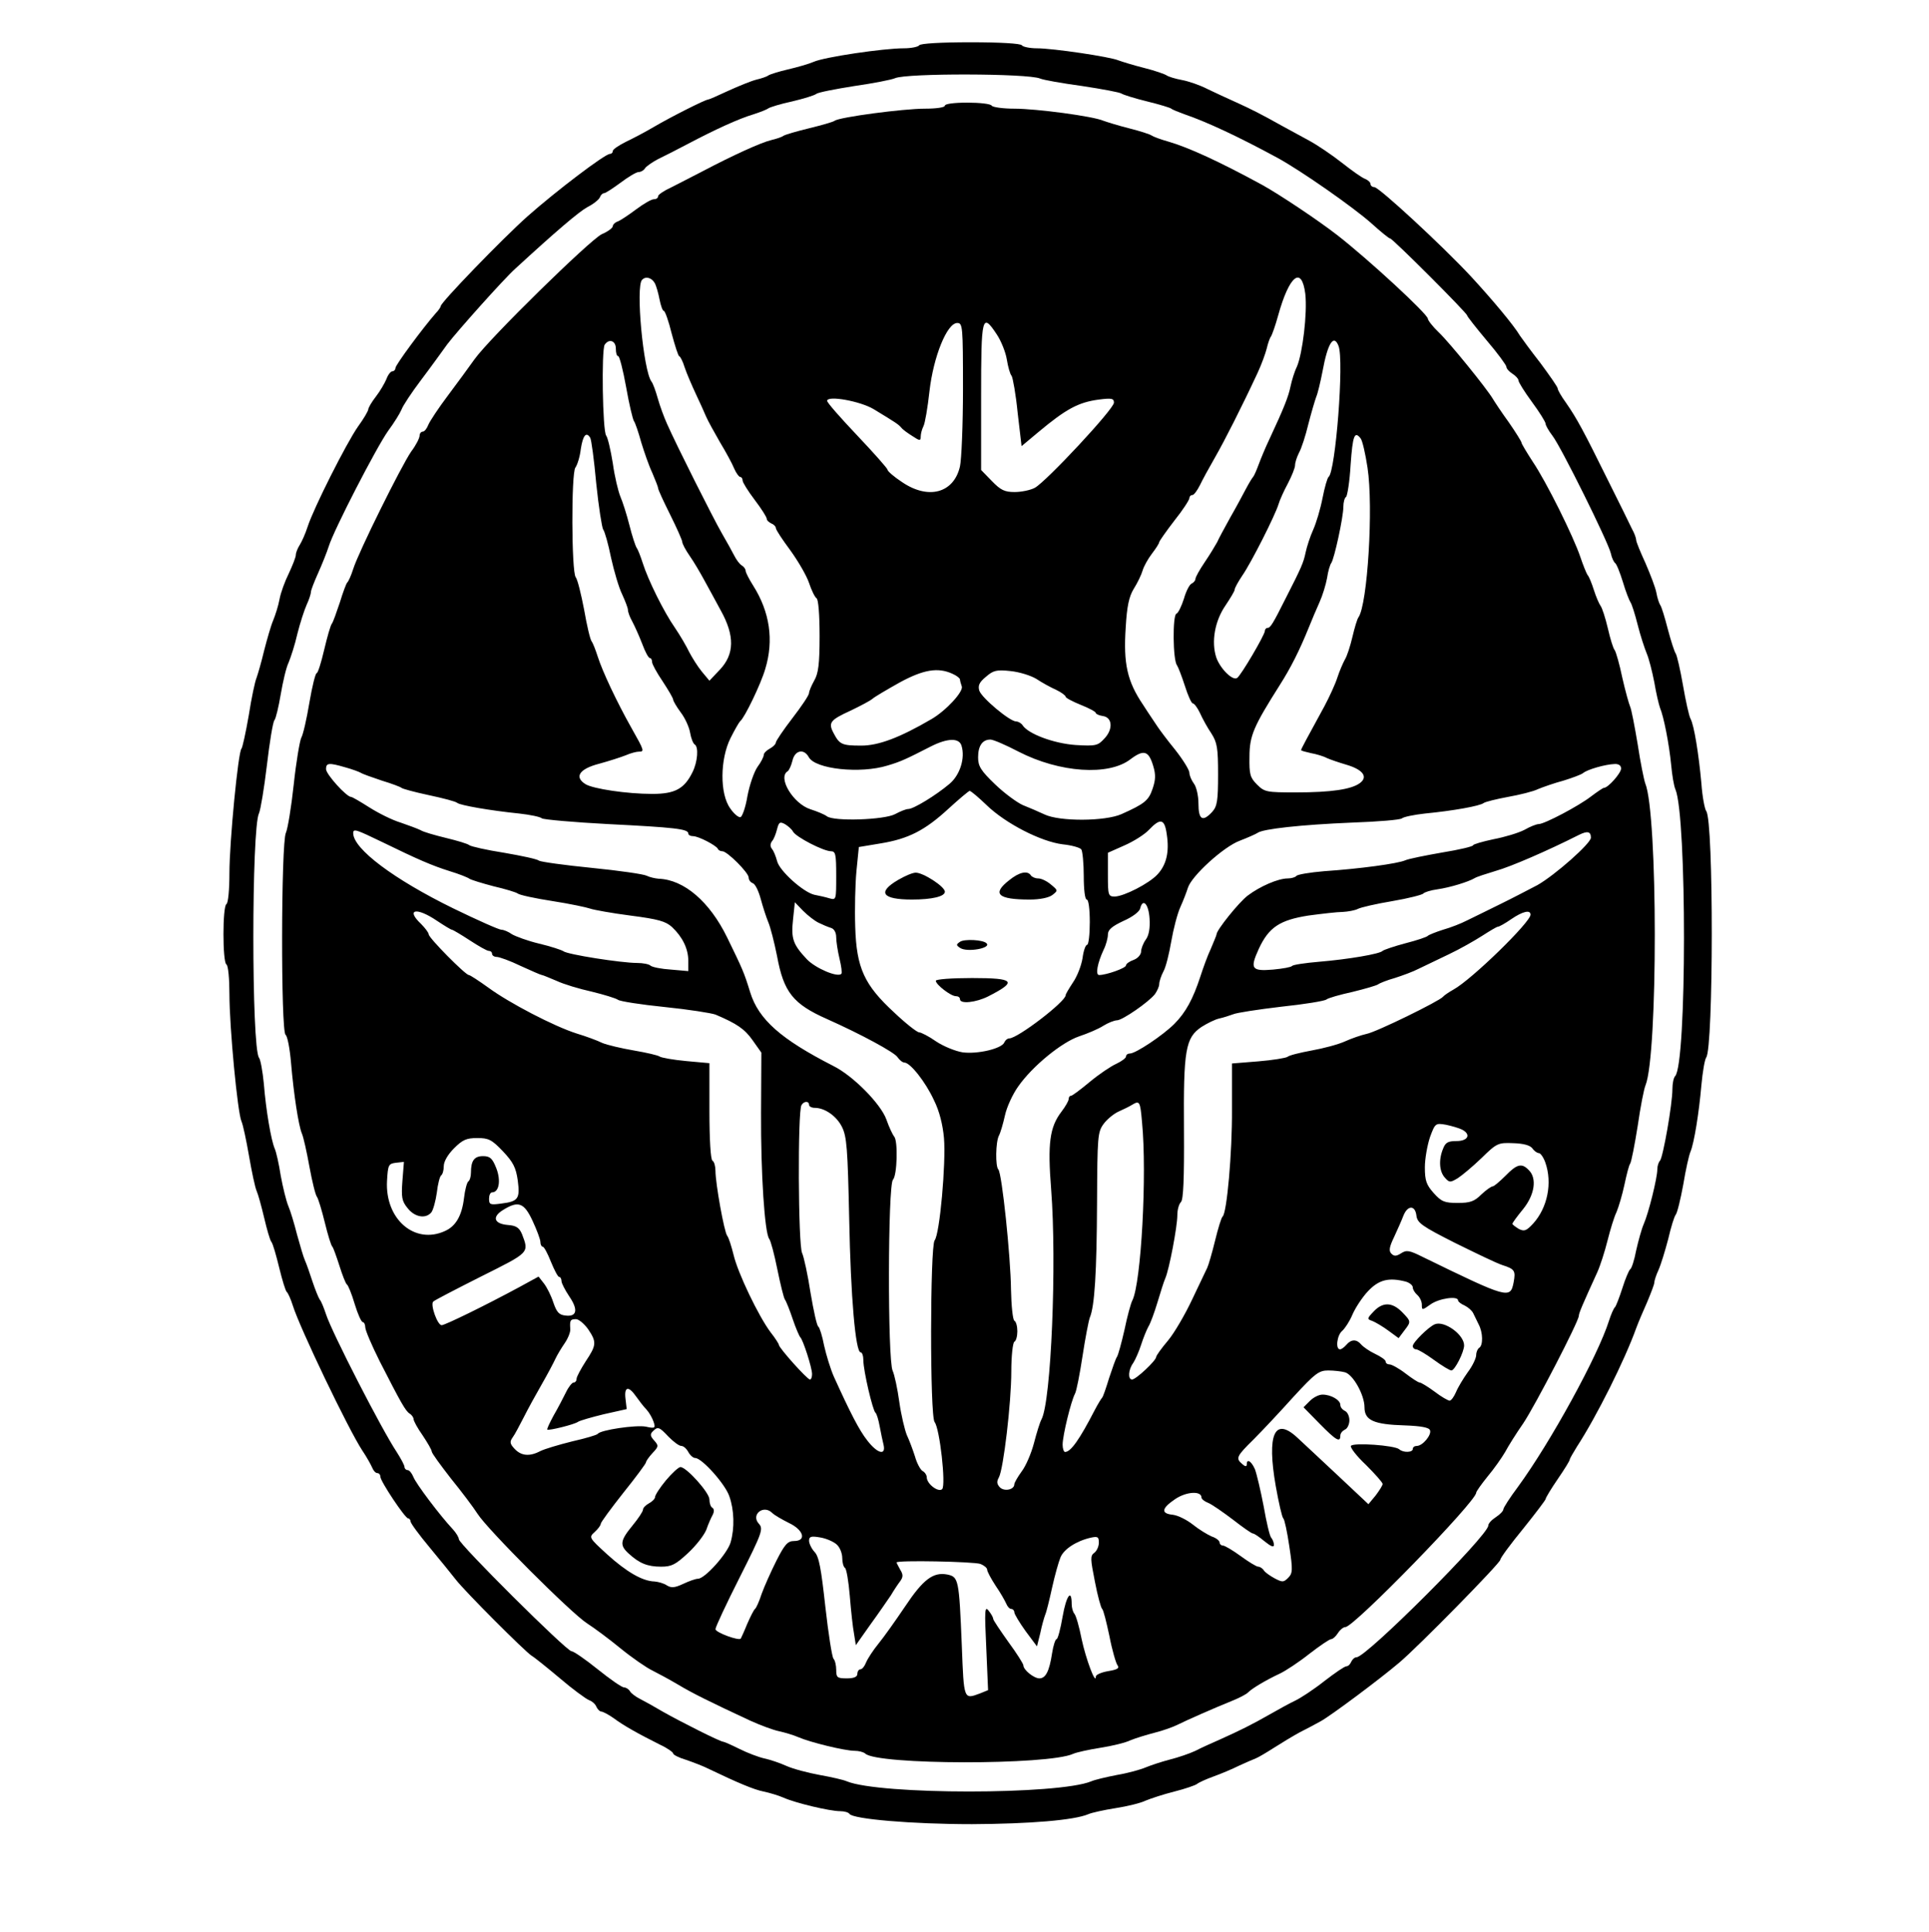 <?xml version="1.0" standalone="no"?>
<!DOCTYPE svg PUBLIC "-//W3C//DTD SVG 20010904//EN"
 "http://www.w3.org/TR/2001/REC-SVG-20010904/DTD/svg10.dtd">
<svg version="1.0" xmlns="http://www.w3.org/2000/svg"
 width="639pt" height="640pt" viewBox="0 0 639 640"
 preserveAspectRatio="xMidYMid meet">

<g transform="translate(0,640) scale(0.1,-0.1)"
fill="#000000" stroke="none">
<path d="M3045 6250 c-3 -5 -26 -10 -51 -10 -67 0 -264 -29 -299 -45 -16 -7
-55 -18 -85 -25 -30 -7 -59 -16 -65 -20 -5 -4 -23 -10 -40 -14 -16 -4 -58 -21
-93 -37 -34 -16 -64 -29 -67 -29 -9 0 -124 -58 -180 -91 -27 -16 -69 -38 -92
-49 -24 -12 -43 -25 -43 -30 0 -6 -5 -10 -10 -10 -16 0 -177 -122 -273 -207
-84 -75 -287 -285 -287 -297 0 -3 -7 -14 -16 -23 -43 -49 -134 -172 -134 -182
0 -6 -5 -11 -10 -11 -6 0 -15 -12 -20 -26 -6 -14 -21 -40 -35 -58 -14 -18 -25
-37 -25 -42 0 -5 -15 -31 -34 -57 -38 -54 -147 -270 -167 -332 -7 -22 -19 -49
-26 -60 -7 -11 -13 -26 -13 -33 0 -8 -11 -35 -23 -61 -13 -26 -27 -64 -31 -86
-4 -22 -14 -53 -21 -70 -7 -16 -20 -61 -30 -100 -9 -38 -21 -79 -25 -90 -5
-11 -17 -67 -26 -125 -10 -58 -21 -107 -24 -110 -11 -9 -40 -310 -40 -412 0
-54 -4 -100 -10 -103 -13 -8 -13 -192 0 -200 6 -3 10 -48 10 -98 0 -110 27
-394 40 -422 5 -11 16 -63 25 -115 9 -52 20 -104 25 -115 5 -11 16 -51 25 -89
9 -38 19 -74 24 -80 5 -6 16 -45 26 -86 10 -41 21 -77 25 -80 4 -3 13 -23 20
-45 23 -74 184 -410 230 -480 15 -22 29 -48 33 -57 4 -10 11 -18 17 -18 5 0
10 -5 10 -12 0 -15 82 -138 92 -138 4 0 8 -5 8 -10 0 -6 28 -44 63 -86 34 -41
73 -89 87 -107 31 -40 229 -238 251 -252 9 -5 51 -39 94 -75 42 -36 86 -68 96
-72 11 -4 22 -14 25 -23 4 -8 11 -15 16 -15 5 0 24 -10 41 -22 32 -24 80 -51
154 -88 24 -11 43 -25 43 -29 0 -4 19 -14 43 -21 23 -8 58 -21 77 -31 92 -44
148 -68 180 -74 19 -4 49 -13 65 -20 40 -18 154 -45 188 -45 14 0 28 -4 31 -9
11 -17 206 -34 406 -34 191 1 338 13 385 33 11 5 52 14 90 20 39 6 84 17 100
25 17 7 59 21 95 30 36 9 70 21 75 25 6 5 30 16 55 25 25 9 63 25 85 36 22 10
47 21 55 24 8 3 35 19 60 35 25 16 63 39 85 51 22 11 54 28 70 37 33 18 194
138 260 194 61 51 335 330 335 341 0 6 34 52 75 102 41 51 75 96 75 99 0 4 18
34 40 66 22 32 40 61 40 65 0 3 11 22 24 43 65 100 158 286 196 392 7 19 24
59 37 88 12 29 23 57 23 63 0 6 6 25 14 42 8 18 22 64 32 102 9 39 20 75 25
81 5 6 16 51 25 100 8 49 19 98 24 109 12 29 28 128 36 220 4 44 11 85 16 92
24 31 25 785 0 816 -5 7 -13 48 -16 92 -9 98 -24 192 -36 214 -5 9 -16 59 -25
111 -9 52 -20 99 -24 105 -4 5 -16 42 -26 80 -10 39 -21 75 -25 80 -4 6 -10
24 -13 41 -3 17 -20 61 -36 98 -17 37 -31 71 -31 77 0 6 -6 23 -14 37 -7 15
-43 88 -80 162 -80 162 -102 203 -138 255 -16 22 -28 43 -28 48 0 5 -26 42
-57 84 -32 41 -62 82 -68 91 -20 34 -91 119 -163 197 -96 103 -303 294 -319
295 -7 0 -13 5 -13 10 0 6 -8 13 -17 17 -10 3 -45 28 -78 54 -33 26 -82 59
-108 73 -26 14 -66 36 -90 49 -68 38 -99 54 -152 78 -27 12 -70 32 -95 44 -25
13 -63 26 -85 30 -22 4 -44 11 -50 15 -5 4 -39 16 -75 25 -36 9 -74 21 -85 25
-28 12 -217 40 -270 40 -24 0 -47 5 -50 10 -4 6 -72 10 -170 10 -98 0 -166 -4
-170 -10z m400 -110 c11 -5 74 -16 140 -25 66 -10 125 -21 130 -25 6 -4 44
-16 85 -26 41 -10 77 -21 80 -24 3 -3 23 -11 45 -19 73 -25 178 -74 307 -144
77 -42 249 -162 310 -216 31 -28 59 -51 63 -51 8 0 255 -247 255 -255 0 -3 29
-40 65 -83 36 -42 65 -82 65 -87 0 -6 9 -16 20 -23 11 -7 20 -17 20 -22 0 -6
20 -38 45 -72 25 -34 45 -66 45 -72 0 -5 10 -23 23 -40 29 -38 184 -351 193
-389 3 -15 10 -29 14 -32 5 -3 16 -31 26 -63 9 -31 21 -61 25 -67 4 -5 15 -39
24 -75 9 -36 23 -78 30 -95 7 -16 18 -59 25 -95 6 -36 15 -74 19 -85 12 -28
30 -118 37 -190 3 -33 9 -69 14 -80 38 -89 38 -910 -1 -950 -5 -5 -9 -24 -9
-43 0 -50 -31 -225 -41 -237 -5 -5 -9 -18 -9 -29 0 -28 -29 -145 -45 -181 -7
-16 -18 -56 -25 -87 -6 -32 -15 -60 -20 -63 -4 -3 -16 -31 -26 -63 -10 -31
-21 -59 -24 -62 -4 -3 -13 -23 -20 -45 -36 -115 -193 -402 -302 -551 -27 -36
-48 -69 -48 -74 0 -5 -11 -17 -25 -26 -14 -9 -25 -21 -25 -28 0 -32 -403 -435
-436 -436 -7 0 -14 -7 -18 -15 -3 -8 -10 -15 -16 -15 -6 0 -38 -22 -73 -49
-34 -27 -78 -56 -97 -65 -19 -9 -57 -30 -85 -46 -56 -32 -98 -53 -165 -83 -25
-11 -61 -27 -80 -37 -19 -9 -57 -22 -85 -29 -27 -7 -63 -19 -80 -26 -16 -7
-59 -19 -95 -25 -36 -7 -74 -16 -85 -21 -108 -45 -701 -45 -810 0 -11 5 -51
14 -90 21 -38 7 -88 20 -110 30 -22 10 -55 21 -74 25 -18 4 -55 18 -81 31 -26
13 -51 24 -54 24 -10 0 -141 66 -201 100 -27 16 -61 35 -75 42 -14 7 -29 18
-33 25 -4 7 -13 13 -20 13 -7 0 -46 27 -87 60 -41 33 -80 60 -87 60 -16 0
-373 355 -373 371 0 6 -9 21 -20 33 -43 46 -123 152 -131 174 -5 12 -13 22
-19 22 -5 0 -10 5 -10 10 0 6 -12 28 -26 50 -50 75 -215 397 -234 456 -7 21
-16 44 -21 49 -4 6 -15 33 -24 60 -9 28 -20 59 -25 70 -5 11 -16 49 -26 85 -9
36 -22 79 -29 95 -7 17 -18 62 -25 100 -6 39 -15 79 -20 90 -12 28 -29 127
-36 215 -4 41 -11 80 -16 86 -25 33 -25 762 0 810 5 11 17 82 26 158 9 77 20
144 25 150 5 6 14 45 21 86 7 41 18 89 26 105 7 17 21 59 29 95 9 36 23 79 31
97 8 17 14 36 14 42 0 6 11 34 24 63 13 29 29 69 35 88 17 55 159 330 197 383
20 27 39 58 44 70 4 12 33 56 64 97 31 41 70 95 88 120 31 41 187 216 225 250
136 125 210 188 239 204 20 10 38 25 41 32 3 8 9 14 14 14 5 0 29 16 55 35 25
19 52 35 59 35 8 0 18 6 22 13 4 6 24 20 43 30 19 9 64 32 100 51 91 48 168
83 215 97 22 7 45 16 50 20 6 4 41 15 79 23 38 9 74 20 80 25 6 5 63 16 126
26 63 9 124 21 135 26 38 17 439 16 480 -1z"/>
<path d="M3130 6050 c0 -6 -29 -10 -66 -10 -72 0 -283 -28 -299 -40 -5 -4 -44
-15 -85 -25 -41 -10 -79 -21 -85 -25 -5 -4 -23 -10 -40 -14 -34 -8 -128 -51
-225 -102 -36 -19 -84 -43 -107 -55 -24 -11 -43 -24 -43 -29 0 -6 -6 -10 -14
-10 -8 0 -34 -15 -58 -33 -24 -18 -51 -36 -60 -40 -10 -3 -18 -11 -18 -16 0
-6 -16 -18 -37 -27 -40 -20 -370 -343 -421 -414 -18 -25 -57 -79 -88 -120 -31
-41 -60 -85 -65 -97 -5 -13 -13 -23 -19 -23 -5 0 -10 -6 -10 -13 0 -8 -12 -32
-28 -53 -33 -48 -175 -334 -192 -389 -7 -22 -16 -42 -20 -45 -3 -3 -14 -32
-24 -65 -11 -33 -22 -64 -26 -70 -5 -5 -16 -45 -26 -87 -10 -43 -21 -78 -25
-78 -4 0 -15 -44 -24 -97 -9 -54 -21 -107 -27 -117 -5 -10 -17 -80 -25 -155
-8 -75 -20 -147 -26 -160 -16 -32 -17 -659 -1 -669 6 -4 14 -45 18 -92 9 -106
25 -209 36 -235 5 -11 16 -60 25 -110 9 -49 20 -94 25 -100 4 -5 16 -44 26
-85 10 -41 21 -77 25 -80 3 -3 13 -31 23 -62 10 -32 21 -60 25 -63 4 -2 16
-31 26 -65 10 -33 22 -60 27 -60 4 0 8 -8 8 -17 0 -10 22 -61 48 -113 69 -135
85 -164 99 -173 7 -4 13 -13 13 -18 0 -6 13 -30 30 -54 16 -24 30 -48 30 -53
0 -6 29 -45 63 -89 35 -43 75 -96 89 -118 33 -52 311 -330 363 -363 22 -14 72
-51 111 -83 38 -31 86 -64 105 -73 18 -9 57 -30 84 -46 48 -29 109 -59 240
-120 33 -15 76 -31 95 -35 19 -4 49 -13 65 -20 39 -17 154 -45 186 -45 14 0
29 -4 35 -9 38 -38 606 -39 689 -1 11 5 52 14 90 20 39 6 84 17 100 25 17 7
53 18 80 25 28 7 61 19 75 26 32 16 123 56 180 79 25 10 50 23 55 29 13 13 58
40 105 62 19 9 63 38 97 65 35 27 67 49 73 49 5 0 15 9 22 20 7 11 18 20 25
20 28 0 433 416 433 445 0 4 17 28 38 54 21 25 47 62 58 81 10 19 37 62 60 95
39 58 184 338 184 356 0 9 14 41 61 144 10 22 25 69 34 105 9 36 22 79 30 95
7 17 19 57 26 90 7 33 15 65 19 70 4 6 15 62 25 125 9 63 21 124 26 135 41
101 41 899 -1 1000 -4 11 -16 69 -25 129 -10 60 -21 117 -25 125 -4 9 -16 52
-26 96 -9 44 -21 85 -25 91 -5 5 -15 38 -23 73 -8 34 -19 68 -24 74 -5 7 -15
30 -22 52 -7 22 -16 45 -21 50 -4 6 -15 33 -24 60 -23 68 -112 248 -158 316
-20 31 -37 59 -37 63 0 3 -19 34 -42 67 -24 33 -47 68 -53 78 -20 34 -144 187
-179 220 -20 19 -36 40 -36 45 0 15 -196 196 -300 277 -63 49 -192 135 -248
166 -143 78 -246 125 -312 144 -25 7 -49 16 -55 20 -5 4 -39 15 -75 24 -36 9
-74 21 -85 25 -34 15 -222 40 -295 40 -38 0 -72 5 -75 10 -3 6 -40 10 -81 10
-43 0 -74 -4 -74 -10z m-961 -588 c5 -9 12 -34 16 -55 4 -20 10 -37 14 -37 4
0 16 -34 26 -75 11 -41 22 -75 25 -75 3 0 12 -17 18 -37 7 -21 24 -60 37 -88
13 -27 28 -61 34 -75 6 -14 27 -52 46 -85 20 -33 41 -72 47 -87 7 -16 16 -28
20 -28 4 0 8 -5 8 -12 0 -6 18 -35 40 -64 22 -29 40 -57 40 -63 0 -5 7 -11 15
-15 8 -3 15 -10 15 -15 0 -6 22 -39 48 -74 26 -36 54 -84 62 -108 8 -24 19
-47 25 -51 6 -4 10 -54 10 -125 0 -93 -4 -124 -18 -148 -9 -16 -17 -35 -17
-41 0 -7 -25 -44 -55 -83 -30 -39 -55 -76 -55 -81 0 -5 -9 -14 -20 -20 -11 -6
-20 -15 -20 -21 0 -6 -9 -24 -21 -40 -11 -16 -26 -59 -33 -96 -6 -37 -17 -68
-23 -70 -6 -2 -22 11 -34 29 -35 48 -34 163 1 233 14 28 28 52 32 56 14 10 69
124 83 173 29 95 15 189 -40 276 -14 22 -25 44 -25 49 0 6 -6 14 -13 18 -7 4
-18 19 -25 33 -7 14 -25 46 -40 72 -29 50 -152 295 -182 363 -10 22 -24 60
-31 85 -7 25 -16 50 -21 56 -27 36 -53 316 -31 337 12 13 32 7 42 -11z m2155
-36 c7 -63 -9 -197 -28 -241 -8 -16 -17 -46 -21 -65 -7 -34 -21 -70 -70 -175
-13 -27 -29 -66 -36 -85 -7 -19 -15 -37 -18 -40 -3 -3 -14 -21 -24 -40 -10
-19 -33 -62 -52 -95 -18 -33 -38 -69 -43 -81 -6 -11 -24 -41 -41 -66 -17 -25
-31 -50 -31 -56 0 -5 -6 -12 -12 -15 -7 -2 -19 -25 -26 -50 -8 -25 -19 -48
-25 -50 -13 -4 -12 -154 2 -171 4 -6 16 -37 26 -68 10 -32 22 -58 26 -58 5 0
16 -15 24 -32 8 -18 25 -49 38 -68 19 -30 22 -48 22 -136 0 -86 -3 -105 -19
-123 -32 -35 -46 -27 -46 27 0 26 -7 56 -15 66 -8 11 -15 27 -15 36 0 9 -21
43 -47 76 -27 33 -52 67 -58 76 -5 8 -28 41 -49 74 -52 77 -65 136 -57 255 4
71 11 103 27 129 12 19 25 46 29 60 4 14 18 39 31 56 13 17 24 34 24 38 0 3
23 36 50 71 28 35 50 69 50 75 0 5 4 10 10 10 5 0 16 15 25 33 8 17 31 59 50
92 32 56 87 164 141 280 13 28 26 64 30 80 4 17 10 35 14 40 4 6 15 37 24 70
37 133 78 166 90 71z m-1134 -313 c0 -120 -5 -236 -10 -258 -20 -88 -104 -112
-192 -52 -26 17 -48 36 -48 41 0 4 -45 55 -100 113 -55 58 -100 109 -100 115
0 19 111 -1 155 -28 74 -45 80 -49 90 -60 5 -7 22 -19 38 -29 24 -16 27 -16
27 -1 0 9 4 24 9 34 5 9 14 61 20 116 13 114 58 226 92 226 18 0 19 -11 19
-217z m112 179 c14 -21 29 -58 33 -82 4 -25 11 -50 16 -55 4 -6 14 -61 20
-122 l13 -111 55 46 c92 77 133 99 199 108 45 6 52 4 52 -10 0 -21 -224 -261
-262 -282 -15 -8 -45 -14 -67 -14 -33 0 -46 6 -76 37 l-35 36 0 244 c0 266 3
279 52 205z m-1262 -47 c0 -14 3 -25 8 -25 4 0 16 -46 26 -102 10 -57 22 -107
26 -113 4 -5 15 -37 24 -70 10 -33 26 -79 37 -102 10 -24 19 -46 19 -50 0 -5
18 -44 40 -88 22 -44 40 -85 40 -90 0 -6 11 -27 25 -47 14 -20 35 -56 48 -80
13 -24 38 -69 55 -101 46 -83 45 -144 -3 -195 l-35 -37 -25 30 c-14 17 -32 46
-42 65 -9 19 -30 55 -47 80 -37 53 -89 158 -107 215 -7 22 -16 45 -20 50 -4 6
-15 39 -24 75 -9 36 -23 79 -30 95 -7 17 -19 66 -25 110 -7 44 -17 86 -22 92
-12 15 -16 283 -5 301 14 21 37 14 37 -13z m2394 9 c19 -48 -10 -418 -33 -434
-4 -3 -13 -34 -20 -70 -7 -36 -21 -83 -31 -105 -10 -22 -21 -56 -25 -75 -7
-34 -14 -50 -65 -150 -44 -88 -52 -100 -61 -100 -5 0 -9 -5 -9 -10 0 -13 -80
-149 -92 -156 -15 -10 -56 31 -69 68 -17 52 -5 121 31 173 16 24 30 47 30 52
0 5 11 25 25 46 30 43 109 200 120 236 4 14 18 45 31 69 13 25 24 52 24 61 0
9 6 27 13 41 8 14 22 57 31 95 10 39 22 79 26 90 5 11 14 49 21 85 17 93 37
125 53 84z m-2479 -304 c4 -6 13 -74 20 -151 8 -78 19 -147 23 -153 5 -6 17
-48 26 -93 10 -45 26 -100 37 -122 10 -22 19 -45 19 -51 0 -7 6 -24 14 -38 8
-15 23 -48 33 -74 10 -27 21 -48 26 -48 4 0 7 -6 7 -13 0 -7 16 -36 35 -64 19
-29 35 -56 35 -61 0 -4 11 -23 25 -42 14 -18 28 -49 31 -67 3 -18 10 -36 15
-39 14 -8 10 -58 -7 -92 -27 -55 -58 -72 -133 -72 -85 0 -196 17 -221 32 -39
24 -21 51 45 68 33 9 73 22 88 28 16 7 35 12 43 12 19 0 19 2 -24 78 -49 87
-96 187 -112 237 -7 22 -16 45 -20 50 -5 6 -16 53 -25 105 -10 52 -22 101 -28
108 -14 18 -15 345 -1 363 6 8 15 35 18 62 7 45 18 58 31 37z m2552 -2 c6 -7
16 -51 23 -97 20 -131 0 -454 -30 -496 -4 -5 -13 -35 -20 -65 -7 -30 -18 -64
-25 -75 -6 -11 -18 -38 -25 -60 -7 -22 -27 -65 -43 -95 -60 -110 -77 -141 -77
-145 0 -2 15 -6 33 -10 17 -3 41 -10 52 -16 11 -5 40 -15 64 -22 55 -16 74
-40 46 -61 -28 -21 -95 -31 -212 -31 -97 0 -104 1 -129 26 -23 23 -26 34 -25
92 0 70 14 101 100 237 37 58 66 116 96 190 10 25 26 63 36 85 10 22 21 58 25
80 3 22 10 45 14 50 10 14 40 152 40 186 0 15 4 30 9 33 4 3 12 51 15 106 7
98 13 113 33 88z m-1352 -780 c14 -6 25 -15 25 -19 0 -4 3 -14 6 -23 6 -17
-52 -80 -100 -108 -106 -62 -176 -88 -233 -88 -65 0 -72 4 -92 42 -18 34 -11
43 57 74 31 15 64 32 72 39 8 7 49 31 90 54 79 43 127 51 175 29z m278 -17
c18 -12 47 -28 65 -36 17 -8 32 -19 32 -23 0 -4 23 -16 50 -27 28 -11 50 -23
50 -27 0 -3 10 -8 23 -10 32 -4 35 -44 5 -75 -21 -23 -28 -25 -95 -21 -72 5
-158 37 -176 66 -4 6 -14 12 -21 12 -21 0 -114 78 -122 102 -5 17 0 28 22 46
24 21 35 24 81 19 30 -3 68 -15 86 -26z m-248 -221 c13 -41 -5 -98 -40 -127
-45 -38 -119 -83 -136 -83 -8 0 -27 -8 -44 -17 -35 -19 -203 -25 -226 -7 -8 6
-32 16 -54 23 -57 18 -110 105 -76 126 5 3 12 19 16 35 8 35 38 41 54 12 21
-40 171 -56 261 -28 44 13 61 21 145 64 54 27 92 28 100 2z m189 -20 c136 -70
299 -81 371 -25 44 33 60 28 75 -22 9 -29 8 -47 -2 -76 -13 -39 -27 -50 -103
-84 -54 -24 -205 -25 -255 -1 -19 9 -52 23 -72 31 -20 9 -62 40 -92 69 -47 45
-56 60 -56 89 0 38 14 59 41 59 9 0 51 -18 93 -40z m-2230 -52 c22 -6 46 -15
51 -18 6 -4 37 -15 70 -26 33 -10 62 -21 65 -24 3 -3 43 -14 90 -24 47 -10 90
-21 95 -26 11 -8 107 -25 205 -35 36 -4 70 -11 75 -16 6 -4 105 -13 220 -19
218 -11 265 -16 265 -31 0 -5 7 -9 16 -9 18 0 77 -31 82 -42 2 -5 9 -8 15 -8
16 0 87 -71 87 -87 0 -8 6 -16 14 -19 8 -3 19 -26 26 -52 7 -26 18 -60 25 -77
7 -16 20 -67 29 -112 22 -120 53 -159 166 -209 112 -50 223 -110 233 -126 7
-10 17 -18 23 -18 19 0 70 -64 98 -125 18 -36 29 -81 33 -125 7 -82 -14 -319
-31 -339 -15 -20 -16 -582 0 -602 17 -21 38 -209 25 -222 -12 -12 -51 17 -51
39 0 7 -6 17 -14 21 -7 4 -19 26 -25 48 -7 22 -19 54 -27 71 -7 17 -19 67 -25
110 -6 44 -16 90 -22 103 -17 35 -16 616 1 633 14 14 17 129 4 143 -5 6 -17
31 -26 57 -19 52 -111 145 -176 177 -172 88 -247 153 -275 244 -21 68 -25 76
-76 181 -58 119 -143 192 -227 195 -12 1 -30 5 -40 10 -9 5 -91 17 -182 26
-91 9 -169 20 -175 24 -5 5 -57 16 -115 26 -58 9 -110 21 -115 25 -6 5 -40 15
-77 24 -37 9 -76 20 -85 26 -10 5 -40 16 -66 25 -27 8 -73 31 -103 50 -30 19
-57 35 -61 35 -15 0 -83 75 -83 92 0 21 9 22 64 6z m4226 -4 c0 -15 -43 -64
-57 -64 -3 0 -22 -13 -42 -28 -41 -32 -155 -92 -174 -92 -7 0 -28 -8 -47 -19
-19 -10 -65 -24 -102 -31 -38 -8 -68 -17 -68 -20 0 -4 -46 -15 -102 -24 -57
-10 -112 -21 -123 -26 -25 -11 -150 -28 -268 -36 -48 -4 -90 -11 -93 -16 -3
-4 -16 -8 -28 -8 -32 0 -92 -26 -133 -57 -29 -22 -103 -114 -103 -128 0 -3 -9
-24 -19 -48 -11 -23 -26 -65 -35 -93 -24 -73 -48 -118 -86 -156 -38 -38 -128
-98 -147 -98 -7 0 -13 -4 -13 -10 0 -5 -15 -16 -32 -24 -18 -8 -58 -35 -88
-60 -30 -25 -58 -46 -62 -46 -5 0 -8 -5 -8 -11 0 -6 -11 -25 -24 -42 -39 -51
-46 -105 -34 -257 19 -245 0 -703 -32 -762 -5 -9 -16 -44 -25 -79 -9 -34 -27
-76 -41 -94 -13 -18 -24 -37 -24 -42 0 -18 -33 -25 -48 -10 -10 11 -11 19 -3
33 15 28 41 247 41 351 0 51 5 95 10 98 6 3 10 19 10 35 0 16 -4 32 -10 35 -5
3 -10 50 -11 103 -1 107 -30 386 -42 398 -10 10 -9 91 2 112 5 9 14 40 20 67
6 28 26 71 44 96 46 66 143 146 202 166 27 9 63 24 80 35 16 10 37 18 45 18
18 0 106 61 126 87 7 10 14 25 14 33 0 8 6 27 14 42 8 14 19 59 26 100 7 40
20 91 30 113 10 22 21 51 25 64 12 39 118 136 172 156 26 10 53 22 59 26 17
13 144 27 313 34 85 3 159 9 165 14 6 5 40 12 76 16 93 9 183 25 195 35 6 4
42 13 80 20 39 7 84 18 100 26 17 7 54 20 84 28 29 9 59 20 65 25 14 12 74 29
104 30 14 1 22 -5 22 -15z m-2102 -121 c63 -61 180 -121 252 -130 30 -3 58
-11 62 -17 4 -6 8 -46 8 -88 0 -45 4 -78 10 -78 6 0 10 -32 10 -75 0 -41 -4
-75 -9 -75 -5 0 -12 -20 -15 -44 -4 -25 -18 -61 -32 -81 -13 -20 -24 -38 -24
-42 0 -21 -159 -143 -187 -143 -6 0 -13 -6 -16 -13 -8 -21 -90 -40 -139 -33
-24 4 -63 20 -87 36 -24 17 -50 30 -56 30 -7 0 -44 29 -82 65 -100 92 -126
148 -130 285 -2 58 0 141 4 184 l8 80 72 12 c92 15 147 43 225 115 35 32 66
58 70 59 4 0 29 -21 56 -47z m-641 -88 c10 -18 101 -65 126 -65 15 0 17 -11
17 -81 0 -80 0 -81 -22 -75 -13 4 -35 9 -51 12 -37 9 -116 80 -123 112 -4 15
-11 33 -17 40 -6 8 -6 16 0 25 6 6 13 24 17 40 6 23 9 26 26 17 10 -6 23 -17
27 -25z m1238 -9 c9 -58 -1 -101 -31 -133 -28 -30 -110 -72 -141 -73 -22 0
-23 4 -23 73 l0 72 54 24 c30 13 67 36 82 52 38 40 52 37 59 -15z m-2600 -25
c121 -59 165 -78 225 -97 30 -9 60 -21 65 -25 6 -4 42 -15 80 -25 39 -9 75
-20 80 -24 6 -5 57 -16 115 -25 58 -9 114 -21 125 -25 11 -4 71 -15 133 -23
93 -12 117 -19 138 -38 35 -33 54 -72 54 -112 l0 -34 -57 5 c-32 2 -62 8 -68
13 -5 5 -25 9 -45 9 -51 0 -231 28 -244 39 -6 4 -42 16 -80 25 -38 9 -78 24
-90 31 -11 8 -27 15 -35 15 -8 0 -80 32 -160 71 -196 96 -331 197 -331 249 0
16 10 12 95 -29z m4005 14 c0 -19 -119 -124 -177 -157 -27 -14 -82 -43 -123
-63 -41 -20 -91 -45 -110 -54 -19 -10 -55 -24 -80 -31 -25 -8 -47 -17 -50 -20
-3 -4 -36 -15 -75 -25 -38 -10 -72 -22 -75 -25 -8 -10 -114 -28 -210 -36 -47
-4 -87 -10 -90 -14 -3 -4 -31 -9 -63 -12 -72 -6 -77 3 -47 69 33 71 69 95 164
110 45 6 96 12 114 12 18 1 40 5 50 10 9 5 61 17 115 26 53 9 99 21 102 25 3
4 24 11 47 14 42 6 103 25 123 37 6 4 37 14 70 24 50 14 172 67 275 119 28 14
40 12 40 -9z m-2558 -282 c12 -6 31 -14 41 -17 10 -3 17 -15 17 -31 0 -14 5
-46 11 -71 6 -25 9 -47 6 -50 -12 -13 -85 18 -114 48 -46 49 -53 68 -46 132
l6 57 27 -28 c16 -16 39 -34 52 -40z m1096 14 c2 -31 -2 -55 -12 -69 -9 -12
-16 -31 -16 -40 0 -10 -11 -23 -25 -28 -14 -5 -25 -13 -25 -18 0 -9 -65 -32
-89 -32 -13 0 -6 39 15 84 8 16 14 39 14 50 0 16 13 27 51 45 30 13 54 31 56
42 9 35 28 14 31 -34z m-2361 -7 c24 -16 47 -30 50 -30 3 0 30 -16 59 -35 29
-19 57 -35 63 -35 6 0 11 -4 11 -10 0 -5 7 -10 15 -10 9 0 45 -13 80 -30 35
-16 67 -30 70 -30 3 0 24 -9 48 -19 23 -11 76 -27 117 -36 41 -10 80 -22 87
-27 6 -5 76 -16 155 -24 79 -8 154 -20 168 -25 71 -30 97 -48 123 -85 l29 -41
-1 -199 c-1 -202 12 -398 27 -418 5 -6 17 -51 27 -101 10 -49 21 -94 25 -100
4 -5 16 -35 26 -65 10 -30 22 -57 25 -60 9 -8 39 -101 39 -122 0 -10 -3 -18
-7 -18 -9 0 -103 105 -103 115 0 3 -12 22 -27 41 -40 53 -109 197 -123 257 -7
28 -16 57 -21 63 -10 12 -39 174 -39 215 0 15 -4 31 -10 34 -6 4 -10 70 -10
164 l0 159 -77 7 c-43 4 -82 11 -88 15 -5 4 -44 13 -85 20 -41 7 -88 18 -105
25 -16 8 -54 22 -84 31 -76 24 -225 102 -293 152 -32 23 -61 42 -65 42 -11 0
-133 123 -133 135 0 5 -12 21 -25 34 -52 49 -16 57 52 11z m3623 20 c0 -25
-195 -215 -255 -248 -16 -9 -32 -20 -35 -24 -11 -14 -221 -117 -253 -123 -18
-4 -50 -15 -72 -25 -22 -10 -71 -23 -110 -30 -38 -7 -75 -16 -80 -21 -6 -4
-49 -11 -97 -15 l-87 -7 0 -152 c1 -144 -17 -344 -31 -355 -4 -3 -15 -39 -25
-80 -10 -41 -22 -82 -26 -90 -4 -8 -26 -55 -50 -105 -23 -49 -59 -111 -80
-136 -22 -26 -39 -50 -39 -54 0 -12 -67 -75 -80 -75 -14 0 -13 32 4 55 7 11
19 38 26 60 7 22 18 49 24 60 7 11 20 47 30 80 10 33 21 69 26 80 13 29 40
172 40 209 0 18 5 37 12 44 8 8 11 76 10 240 -2 265 5 304 58 340 19 12 45 25
59 28 14 3 35 10 46 14 11 5 83 16 159 25 76 8 144 19 150 24 6 5 45 16 86 25
41 10 79 21 85 25 5 4 30 14 55 21 25 8 61 21 80 31 19 9 64 31 100 48 36 17
85 45 110 61 25 16 48 30 52 30 4 0 24 11 44 25 38 26 64 32 64 15z m-2390
-630 c0 -5 8 -10 19 -10 33 0 72 -27 90 -63 16 -32 19 -71 24 -304 5 -261 21
-443 38 -443 5 0 9 -12 9 -27 0 -34 31 -166 40 -173 4 -3 10 -23 14 -45 4 -22
10 -50 13 -62 8 -36 -21 -28 -54 15 -27 34 -57 93 -111 212 -11 25 -25 71 -32
102 -6 32 -15 60 -19 63 -5 2 -16 53 -26 112 -9 59 -22 119 -28 132 -13 26
-15 471 -2 490 8 14 25 14 25 1z m1103 -57 c17 -174 -3 -534 -32 -591 -5 -9
-17 -53 -26 -97 -10 -44 -21 -84 -25 -90 -4 -5 -15 -37 -26 -70 -10 -33 -20
-62 -23 -65 -3 -3 -14 -21 -24 -40 -51 -99 -80 -140 -99 -140 -4 0 -8 11 -8
24 0 31 28 145 41 169 5 9 16 66 25 125 9 59 20 116 24 127 16 37 23 150 24
382 1 218 2 233 22 260 11 15 34 34 50 41 16 7 36 17 44 22 25 15 27 12 33
-57z m1060 -25 c31 -16 20 -38 -18 -38 -29 0 -37 -5 -45 -26 -15 -37 -12 -75
6 -95 15 -17 18 -17 43 -2 14 9 50 39 79 67 50 49 55 51 104 49 35 -1 56 -7
64 -17 6 -9 16 -16 22 -16 5 0 15 -14 21 -31 24 -68 7 -150 -40 -202 -23 -25
-30 -27 -48 -18 -11 7 -21 14 -21 17 0 3 16 25 35 48 39 48 47 103 19 130 -23
24 -39 20 -77 -19 -19 -19 -38 -35 -42 -35 -5 0 -22 -12 -38 -27 -23 -23 -37
-28 -78 -28 -44 0 -54 4 -80 33 -24 27 -29 41 -29 85 0 28 8 73 17 100 17 46
18 47 53 41 19 -4 43 -11 53 -16z m-3177 -72 c34 -36 43 -54 49 -96 8 -61 2
-70 -54 -77 -37 -5 -41 -4 -41 16 0 11 4 21 10 21 23 0 30 39 14 80 -13 33
-21 40 -44 40 -29 0 -40 -15 -40 -55 0 -13 -4 -26 -9 -29 -4 -3 -11 -28 -14
-55 -7 -58 -27 -93 -63 -109 -100 -46 -199 39 -192 166 3 53 5 57 29 60 l27 3
-5 -63 c-4 -54 -2 -67 17 -90 23 -30 60 -37 79 -14 6 8 14 37 18 65 3 28 10
54 14 57 5 3 9 17 9 31 0 15 13 38 34 59 28 28 41 34 77 34 37 0 48 -5 85 -44z
m98 -230 c14 -30 26 -62 26 -70 0 -9 4 -16 8 -16 4 0 16 -22 27 -50 11 -27 23
-50 27 -50 4 0 8 -6 8 -14 0 -7 12 -30 26 -51 30 -44 25 -68 -13 -63 -21 2
-29 11 -40 43 -7 22 -21 50 -31 63 l-18 23 -64 -35 c-113 -61 -246 -126 -257
-126 -14 0 -38 68 -28 78 3 4 75 41 158 83 162 81 160 78 136 141 -9 21 -19
28 -47 30 -46 4 -53 27 -15 50 50 31 69 24 97 -36z m2928 17 c3 -24 18 -35
127 -90 69 -34 139 -68 158 -74 41 -13 44 -19 37 -57 -11 -56 -18 -54 -301 84
-44 22 -54 24 -72 12 -16 -10 -23 -10 -32 -1 -9 9 -7 22 9 55 11 24 25 55 31
71 14 35 39 35 43 0z m-34 -219 c12 -4 22 -12 22 -19 0 -7 7 -18 15 -25 8 -7
15 -21 15 -32 0 -19 1 -19 29 1 28 20 91 29 91 13 0 -4 10 -12 22 -17 12 -6
24 -17 28 -25 4 -8 12 -25 18 -37 15 -28 15 -70 2 -78 -5 -3 -10 -14 -10 -24
0 -10 -12 -36 -28 -57 -15 -21 -33 -51 -39 -66 -7 -16 -16 -28 -21 -28 -5 0
-28 13 -50 30 -23 17 -45 30 -49 30 -5 0 -26 14 -47 30 -22 17 -46 30 -53 30
-7 0 -13 4 -13 10 0 5 -16 16 -35 25 -19 9 -39 23 -46 31 -15 18 -33 18 -49
-1 -7 -8 -16 -15 -21 -15 -16 0 -10 47 7 61 9 8 25 32 34 54 10 23 33 58 52
78 36 38 69 46 126 31z m-2710 -157 c29 -43 28 -53 -8 -107 -16 -25 -30 -51
-30 -57 0 -7 -4 -13 -10 -13 -5 0 -17 -15 -25 -32 -9 -18 -27 -53 -41 -77 -13
-24 -23 -45 -21 -47 4 -4 90 17 102 26 6 4 44 15 85 25 l76 17 -4 34 c-5 41
10 44 35 8 10 -14 25 -34 35 -44 9 -10 19 -28 23 -40 7 -21 5 -23 -26 -16 -33
6 -150 -11 -159 -24 -3 -4 -41 -15 -85 -25 -44 -11 -91 -25 -105 -32 -36 -19
-64 -16 -86 8 -15 16 -16 23 -6 37 7 9 23 40 37 67 14 28 41 77 60 110 19 33
39 71 45 84 6 13 20 36 31 52 11 16 19 37 18 46 -2 29 0 33 19 33 9 0 27 -15
40 -33z m2507 -143 c27 -7 65 -75 65 -116 0 -43 30 -57 134 -60 54 -2 80 -7
83 -16 6 -15 -24 -52 -44 -52 -7 0 -13 -4 -13 -10 0 -12 -32 -13 -45 -1 -15
13 -153 23 -160 11 -3 -5 19 -34 50 -63 30 -30 55 -58 55 -63 0 -5 -11 -22
-23 -38 l-24 -29 -99 93 c-54 51 -116 108 -136 127 -76 71 -102 12 -72 -160
10 -56 21 -104 25 -107 4 -3 13 -45 20 -93 12 -79 11 -89 -4 -104 -15 -15 -19
-15 -44 -2 -15 8 -32 20 -36 26 -4 7 -13 13 -19 13 -6 0 -32 16 -58 35 -26 19
-53 35 -59 35 -6 0 -11 5 -11 10 0 6 -11 15 -26 20 -14 6 -42 23 -62 39 -20
16 -50 31 -67 33 -40 4 -38 21 8 52 37 25 87 28 87 5 0 -5 10 -13 23 -18 12
-5 48 -30 81 -55 32 -25 62 -46 66 -46 5 0 22 -12 39 -26 21 -17 31 -21 31
-12 0 8 -4 18 -9 24 -5 5 -16 52 -25 104 -10 52 -23 107 -29 123 -12 27 -27
36 -27 16 0 -8 -5 -8 -15 1 -22 19 -20 25 38 82 29 29 88 92 132 141 72 78 84
87 115 87 19 0 44 -3 55 -6z m-2240 -214 c16 -16 34 -30 42 -30 7 0 17 -9 23
-20 6 -11 16 -20 23 -20 22 0 100 -87 113 -127 16 -45 18 -105 4 -153 -11 -37
-85 -120 -108 -120 -8 0 -30 -8 -49 -17 -28 -13 -39 -14 -54 -5 -10 7 -29 12
-41 13 -40 1 -93 32 -157 90 -60 55 -61 56 -41 74 11 10 20 22 20 27 0 5 34
51 75 103 41 51 75 97 75 101 0 4 10 18 22 31 20 21 20 24 5 41 -13 14 -14 21
-5 30 17 17 21 16 53 -18z m343 -252 c7 -7 31 -21 55 -33 49 -23 60 -60 17
-60 -21 0 -31 -12 -58 -65 -18 -36 -40 -85 -49 -110 -8 -25 -18 -47 -22 -50
-4 -3 -15 -25 -26 -50 -10 -25 -20 -46 -21 -48 -5 -9 -84 20 -84 31 0 7 36 84
80 171 75 149 79 161 64 178 -28 30 15 65 44 36z m213 -104 c11 -9 19 -30 19
-45 0 -15 4 -30 9 -33 5 -3 12 -45 16 -93 4 -49 10 -105 14 -125 l6 -38 48 68
c27 37 57 81 68 97 10 17 24 38 31 47 10 14 10 22 0 38 -6 11 -12 22 -12 24 0
8 255 3 278 -5 12 -5 22 -13 22 -19 0 -6 13 -30 28 -53 16 -23 31 -50 35 -59
4 -10 11 -18 17 -18 5 0 10 -5 10 -11 0 -6 17 -34 37 -62 l38 -51 11 44 c5 25
13 52 16 60 4 8 14 49 23 90 9 41 22 87 28 101 11 27 52 54 100 65 23 5 27 3
27 -16 0 -13 -7 -28 -15 -34 -14 -10 -13 -20 2 -96 9 -47 20 -87 24 -90 4 -3
14 -43 24 -90 9 -47 22 -91 27 -97 7 -9 0 -14 -31 -19 -23 -4 -41 -12 -41 -18
0 -30 -33 58 -47 124 -8 41 -19 79 -24 84 -5 6 -9 20 -9 32 0 53 -18 28 -30
-41 -7 -41 -16 -75 -20 -75 -4 0 -11 -21 -15 -47 -9 -59 -21 -83 -42 -83 -18
0 -53 28 -53 43 0 5 -22 40 -50 78 -27 38 -50 72 -50 76 0 5 -7 17 -15 27 -13
17 -14 3 -8 -122 l6 -141 -27 -11 c-54 -20 -53 -22 -60 158 -9 222 -11 228
-48 236 -47 9 -80 -16 -140 -106 -31 -46 -70 -101 -88 -123 -18 -22 -36 -50
-41 -62 -5 -13 -13 -23 -19 -23 -5 0 -10 -7 -10 -15 0 -10 -11 -15 -35 -15
-32 0 -35 3 -35 28 0 15 -4 32 -9 37 -5 6 -17 83 -27 172 -14 127 -21 167 -36
182 -10 11 -18 28 -18 37 0 14 7 16 36 11 20 -3 45 -14 55 -23z"/>
<path d="M2975 3485 c-70 -41 -53 -65 46 -65 66 0 109 10 109 26 0 17 -73 64
-97 63 -10 0 -36 -11 -58 -24z"/>
<path d="M3343 3484 c-58 -45 -38 -64 68 -64 34 0 63 6 75 15 19 15 19 15 -5
35 -13 11 -31 20 -42 20 -10 0 -21 5 -24 10 -11 17 -39 11 -72 -16z"/>
<path d="M3180 3280 c-13 -9 -13 -11 0 -20 23 -16 105 -1 88 15 -11 12 -74 15
-88 5z"/>
<path d="M3100 3151 c0 -13 50 -51 66 -51 8 0 14 -4 14 -10 0 -17 53 -11 93 9
98 50 89 61 -53 61 -67 0 -120 -4 -120 -9z"/>
<path d="M4550 2055 c-22 -23 -22 -25 -4 -31 10 -4 34 -18 53 -32 l34 -25 18
24 c24 31 24 31 -7 63 -33 33 -64 33 -94 1z"/>
<path d="M4753 2013 c-20 -8 -73 -60 -73 -72 0 -6 5 -11 11 -11 6 0 33 -16 59
-35 26 -19 52 -35 58 -35 11 0 42 61 42 83 0 36 -66 83 -97 70z"/>
<path d="M4339 1759 l-21 -21 53 -54 c55 -56 69 -64 69 -40 0 8 7 16 15 20 8
3 15 17 15 31 0 14 -7 28 -15 31 -8 4 -15 12 -15 20 0 16 -31 34 -59 34 -12 0
-30 -9 -42 -21z"/>
<path d="M2206 1496 c-20 -24 -36 -49 -36 -55 0 -6 -9 -15 -20 -21 -11 -6 -20
-15 -20 -21 0 -6 -16 -30 -35 -53 -41 -50 -43 -65 -12 -93 35 -32 62 -43 107
-43 35 0 48 7 89 45 27 25 54 60 61 78 6 18 16 40 21 49 5 10 5 19 -1 23 -6 3
-10 16 -10 28 0 22 -76 107 -96 107 -6 0 -28 -20 -48 -44z"/>
</g>
</svg>
